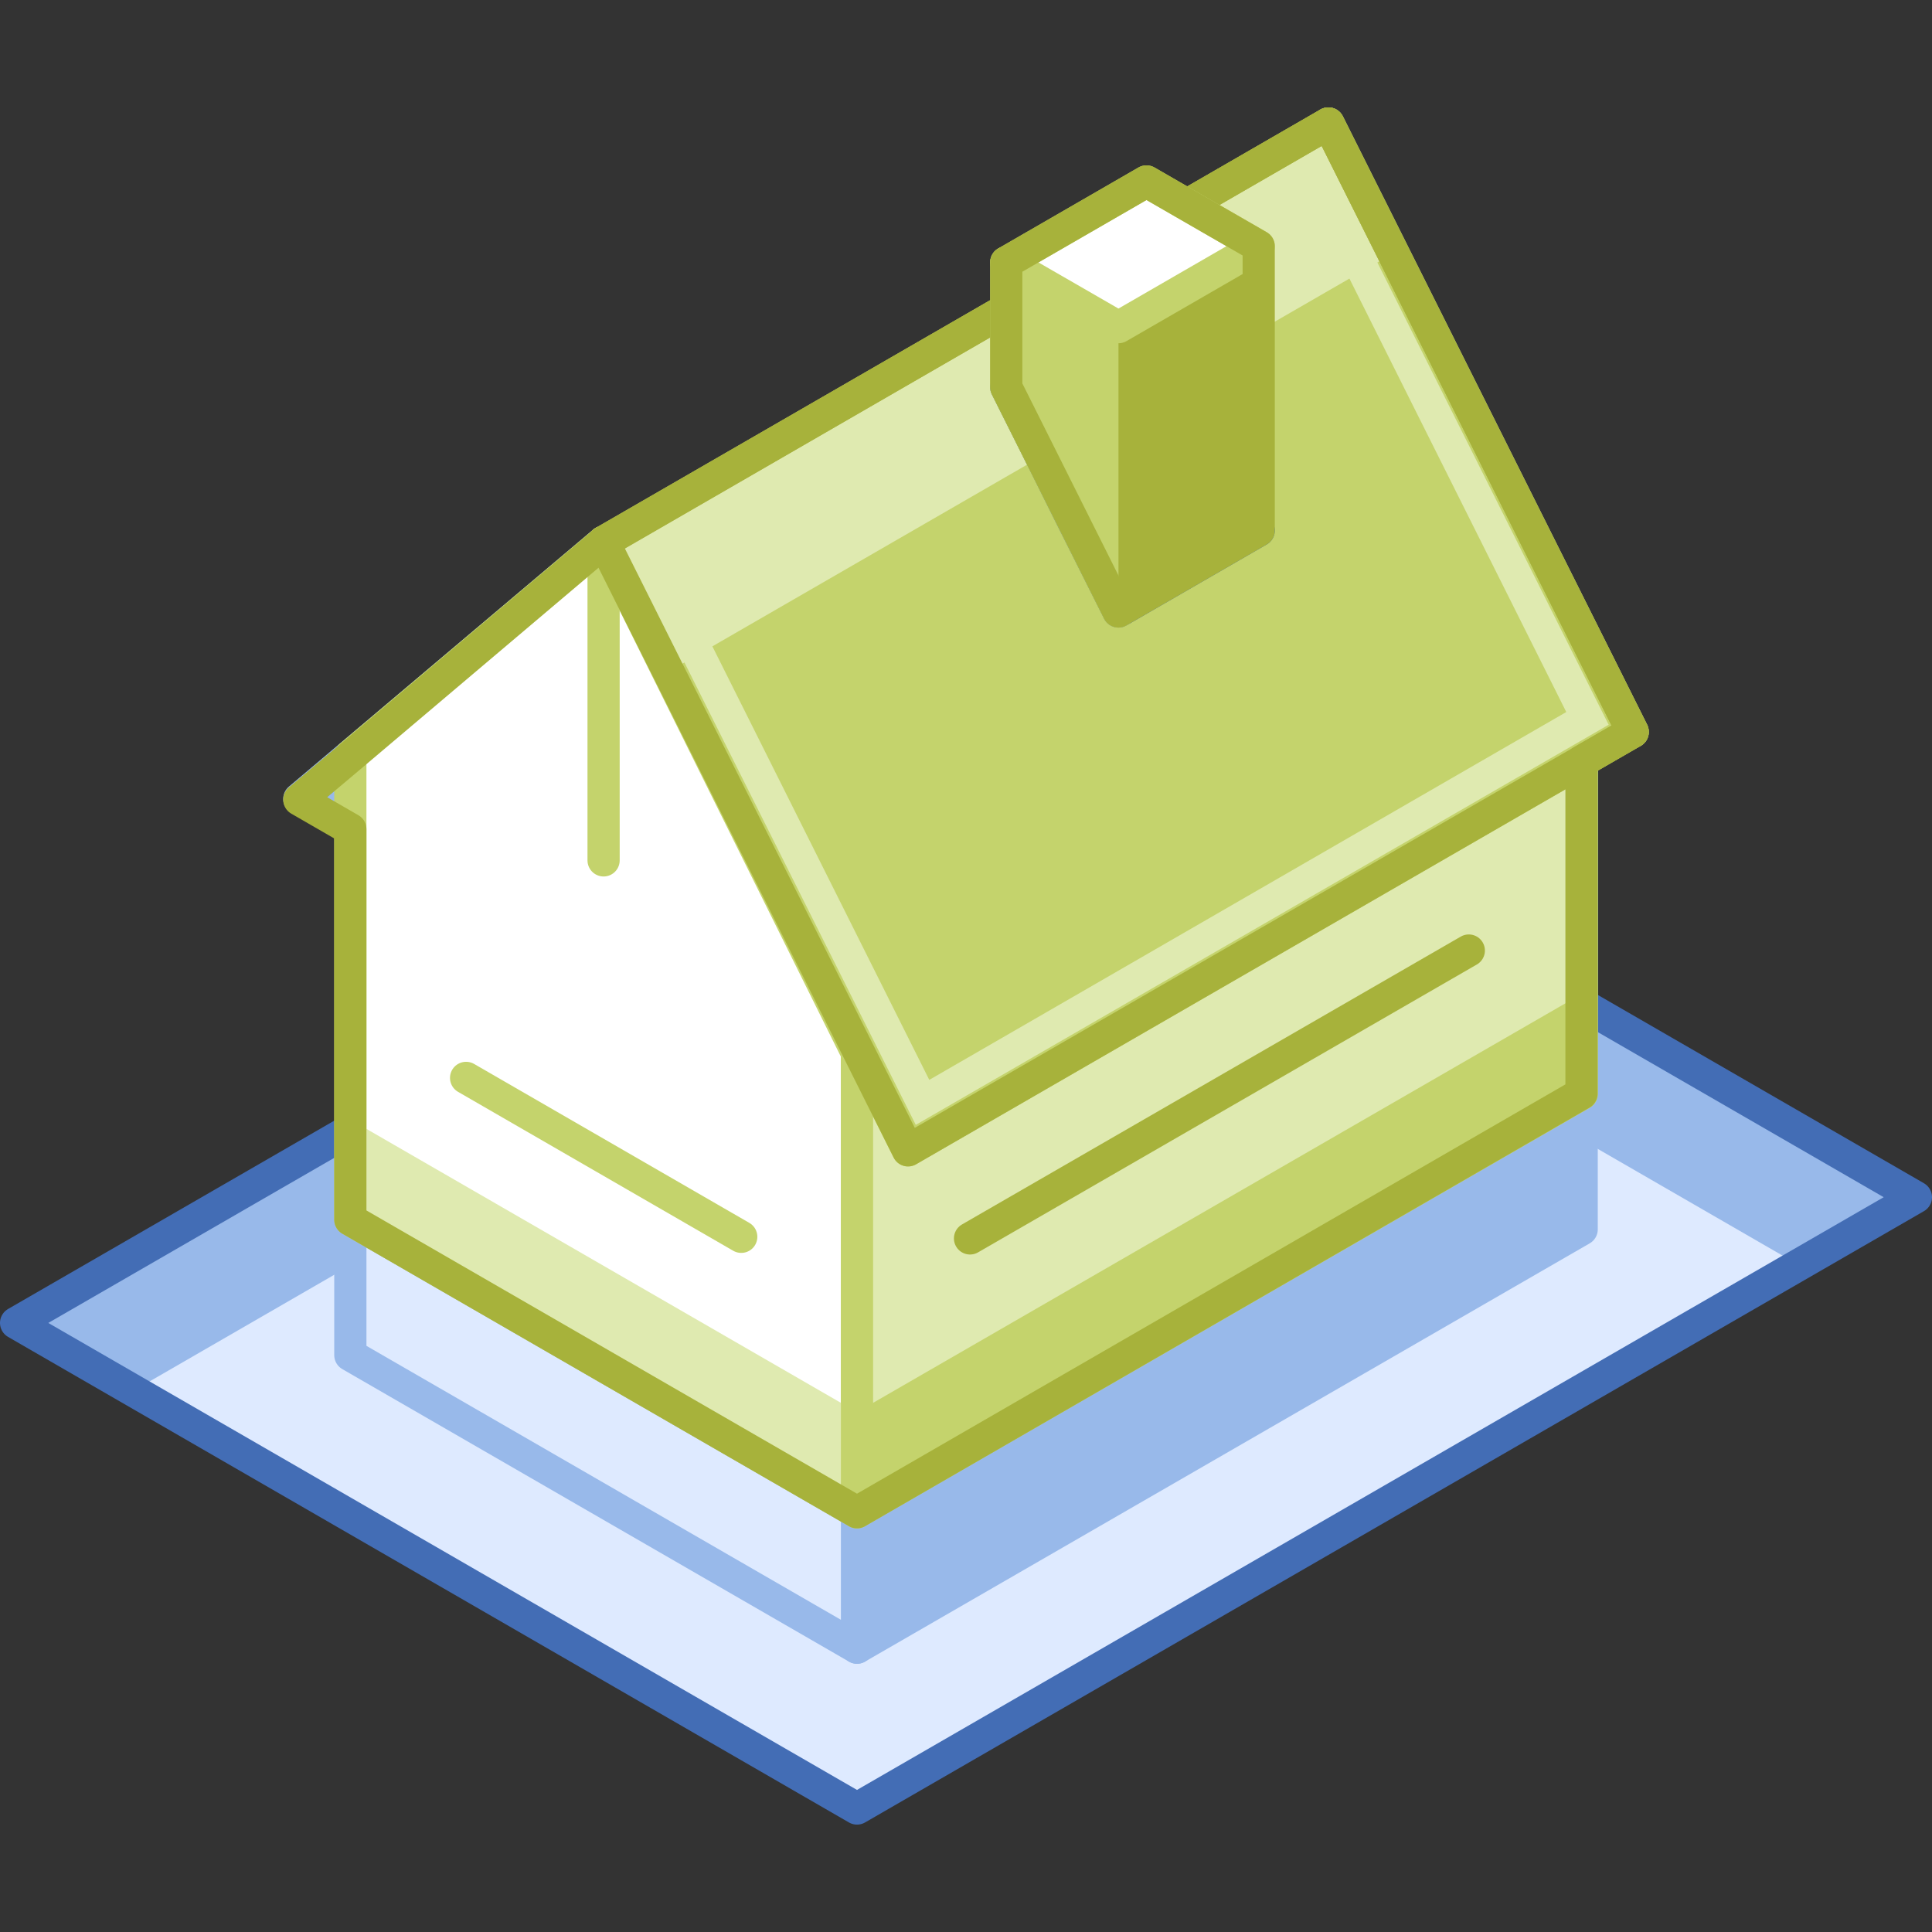 <svg xmlns="http://www.w3.org/2000/svg" viewBox="0 0 120 120"><rect x="0" y="0" width="120" height="120" fill="#333333" stroke="none"/><defs><style>.cls-1,.cls-4,.cls-6{fill:#98b9ea;}.cls-1,.cls-10,.cls-4,.cls-5{stroke:#98b9ea;}.cls-1,.cls-14{stroke-miterlimit:10;}.cls-10,.cls-2{fill:#deeaff;}.cls-14,.cls-15,.cls-17,.cls-3,.cls-5,.cls-8{fill:none;}.cls-3{stroke:#436db5;}.cls-10,.cls-11,.cls-13,.cls-15,.cls-3,.cls-4,.cls-5,.cls-7,.cls-8{stroke-linecap:round;stroke-linejoin:round;}.cls-10,.cls-11,.cls-13,.cls-14,.cls-15,.cls-3,.cls-4,.cls-5,.cls-7,.cls-8{stroke-width:2px;}.cls-7{fill:#fff;}.cls-11,.cls-13,.cls-7,.cls-8{stroke:#c4d36c;}.cls-11,.cls-9{fill:#dfeab0;}.cls-12,.cls-13{fill:#c4d36c;}.cls-14{stroke:#dfeab0;}.cls-15{stroke:#a7b23b;}.cls-16{fill:#a7b23b;}</style></defs><title>property-&amp;amp;-casuality-insurance</title><g id="Layer_2" data-name="Layer 2"><g id="Industries"><polygon class="cls-1" points="1 82.17 66.77 44.2 119 74.36 53.23 112.33 1 82.17"/><polygon class="cls-2" points="8.29 86.38 53.23 112.33 111.71 78.56 66.77 52.61 8.29 86.38"/><polygon class="cls-3" points="1 82.17 66.77 44.2 119 74.36 53.23 112.33 1 82.17"/><polygon class="cls-4" points="98.24 67.94 98.24 76.36 53.23 102.34 53.23 93.93 98.24 67.94"/><polygon class="cls-2" points="21.76 75.76 21.76 84.17 53.23 102.34 53.23 93.93 21.76 75.76"/><polygon class="cls-5" points="21.76 75.76 21.76 84.17 53.23 102.34 53.23 93.93 21.76 75.76"/><path class="cls-6" d="M101.41,45.46,82.51,7.67l-45,26L21.76,47h0l-3.17,2.67,3.17,1.83V75.76L53.23,93.93l45-26V47.29Z"/><polyline class="cls-5" points="18.59 49.62 37.49 33.66 56.4 71.45"/><polygon class="cls-7" points="21.76 46.95 21.76 75.76 53.23 93.93 53.23 65.4 37.49 33.66 21.76 46.95"/><line class="cls-8" x1="37.49" y1="33.66" x2="37.49" y2="53.44"/><polygon class="cls-9" points="53.23 93.93 21.76 75.76 21.76 69.54 53.23 87.71 53.23 93.93"/><polyline class="cls-10" points="63.6 23.63 82.51 7.67 101.41 45.46"/><polygon class="cls-10" points="66.77 53.77 98.25 67.94 98.25 39.41 66.77 21.24 66.77 53.77"/><polygon class="cls-11" points="98.25 67.94 53.23 93.93 53.23 65.4 98.25 39.41 98.25 67.94"/><polygon class="cls-12" points="53.23 93.93 98.25 67.94 98.25 61.73 53.23 87.71 53.23 93.93"/><polygon class="cls-13" points="56.4 71.45 101.41 45.46 82.51 7.67 37.49 33.66 56.4 71.45"/><polygon class="cls-14" points="40.31 34.51 81.61 10.66 98.6 44.62 57.3 68.47 40.31 34.51"/><polygon class="cls-9" points="41.52 41.72 86.54 15.73 82.51 7.67 37.49 33.66 41.52 41.72"/><polygon class="cls-15" points="56.4 71.45 101.41 45.46 82.51 7.67 37.49 33.66 56.4 71.45"/><path class="cls-15" d="M101.41,45.46,82.51,7.67l-45,26L21.76,47h0l-3.17,2.67,3.17,1.83V75.76L53.23,93.93l45-26V47.29Z"/><polygon class="cls-3" points="78.18 32.95 75.25 27.09 73.81 19.93 62.5 24.05 64.34 27.72 64.34 27.72 66.53 32.12 67.63 34.31 67.63 34.31 69.47 37.98 78.18 32.95"/><polygon class="cls-13" points="69.47 37.98 69.47 20.32 62.5 16.3 62.5 24.05 69.47 37.98"/><polygon class="cls-16" points="78.18 15.29 69.47 20.32 69.47 37.98 78.18 32.95 78.18 15.29"/><polygon class="cls-7" points="78.18 15.29 71.21 11.27 62.5 16.3 69.47 20.32 78.18 15.29"/><polygon class="cls-15" points="71.21 11.27 62.5 16.3 62.5 24.05 69.47 37.98 78.18 32.95 78.18 15.29 71.21 11.27"/><line class="cls-15" x1="91.23" y1="59.04" x2="60.25" y2="76.92"/><line class="cls-8" x1="46.04" y1="76.82" x2="28.95" y2="66.95"/><rect class="cls-17" width="120" height="120"/><rect class="cls-17" width="120" height="120"/></g></g></svg>